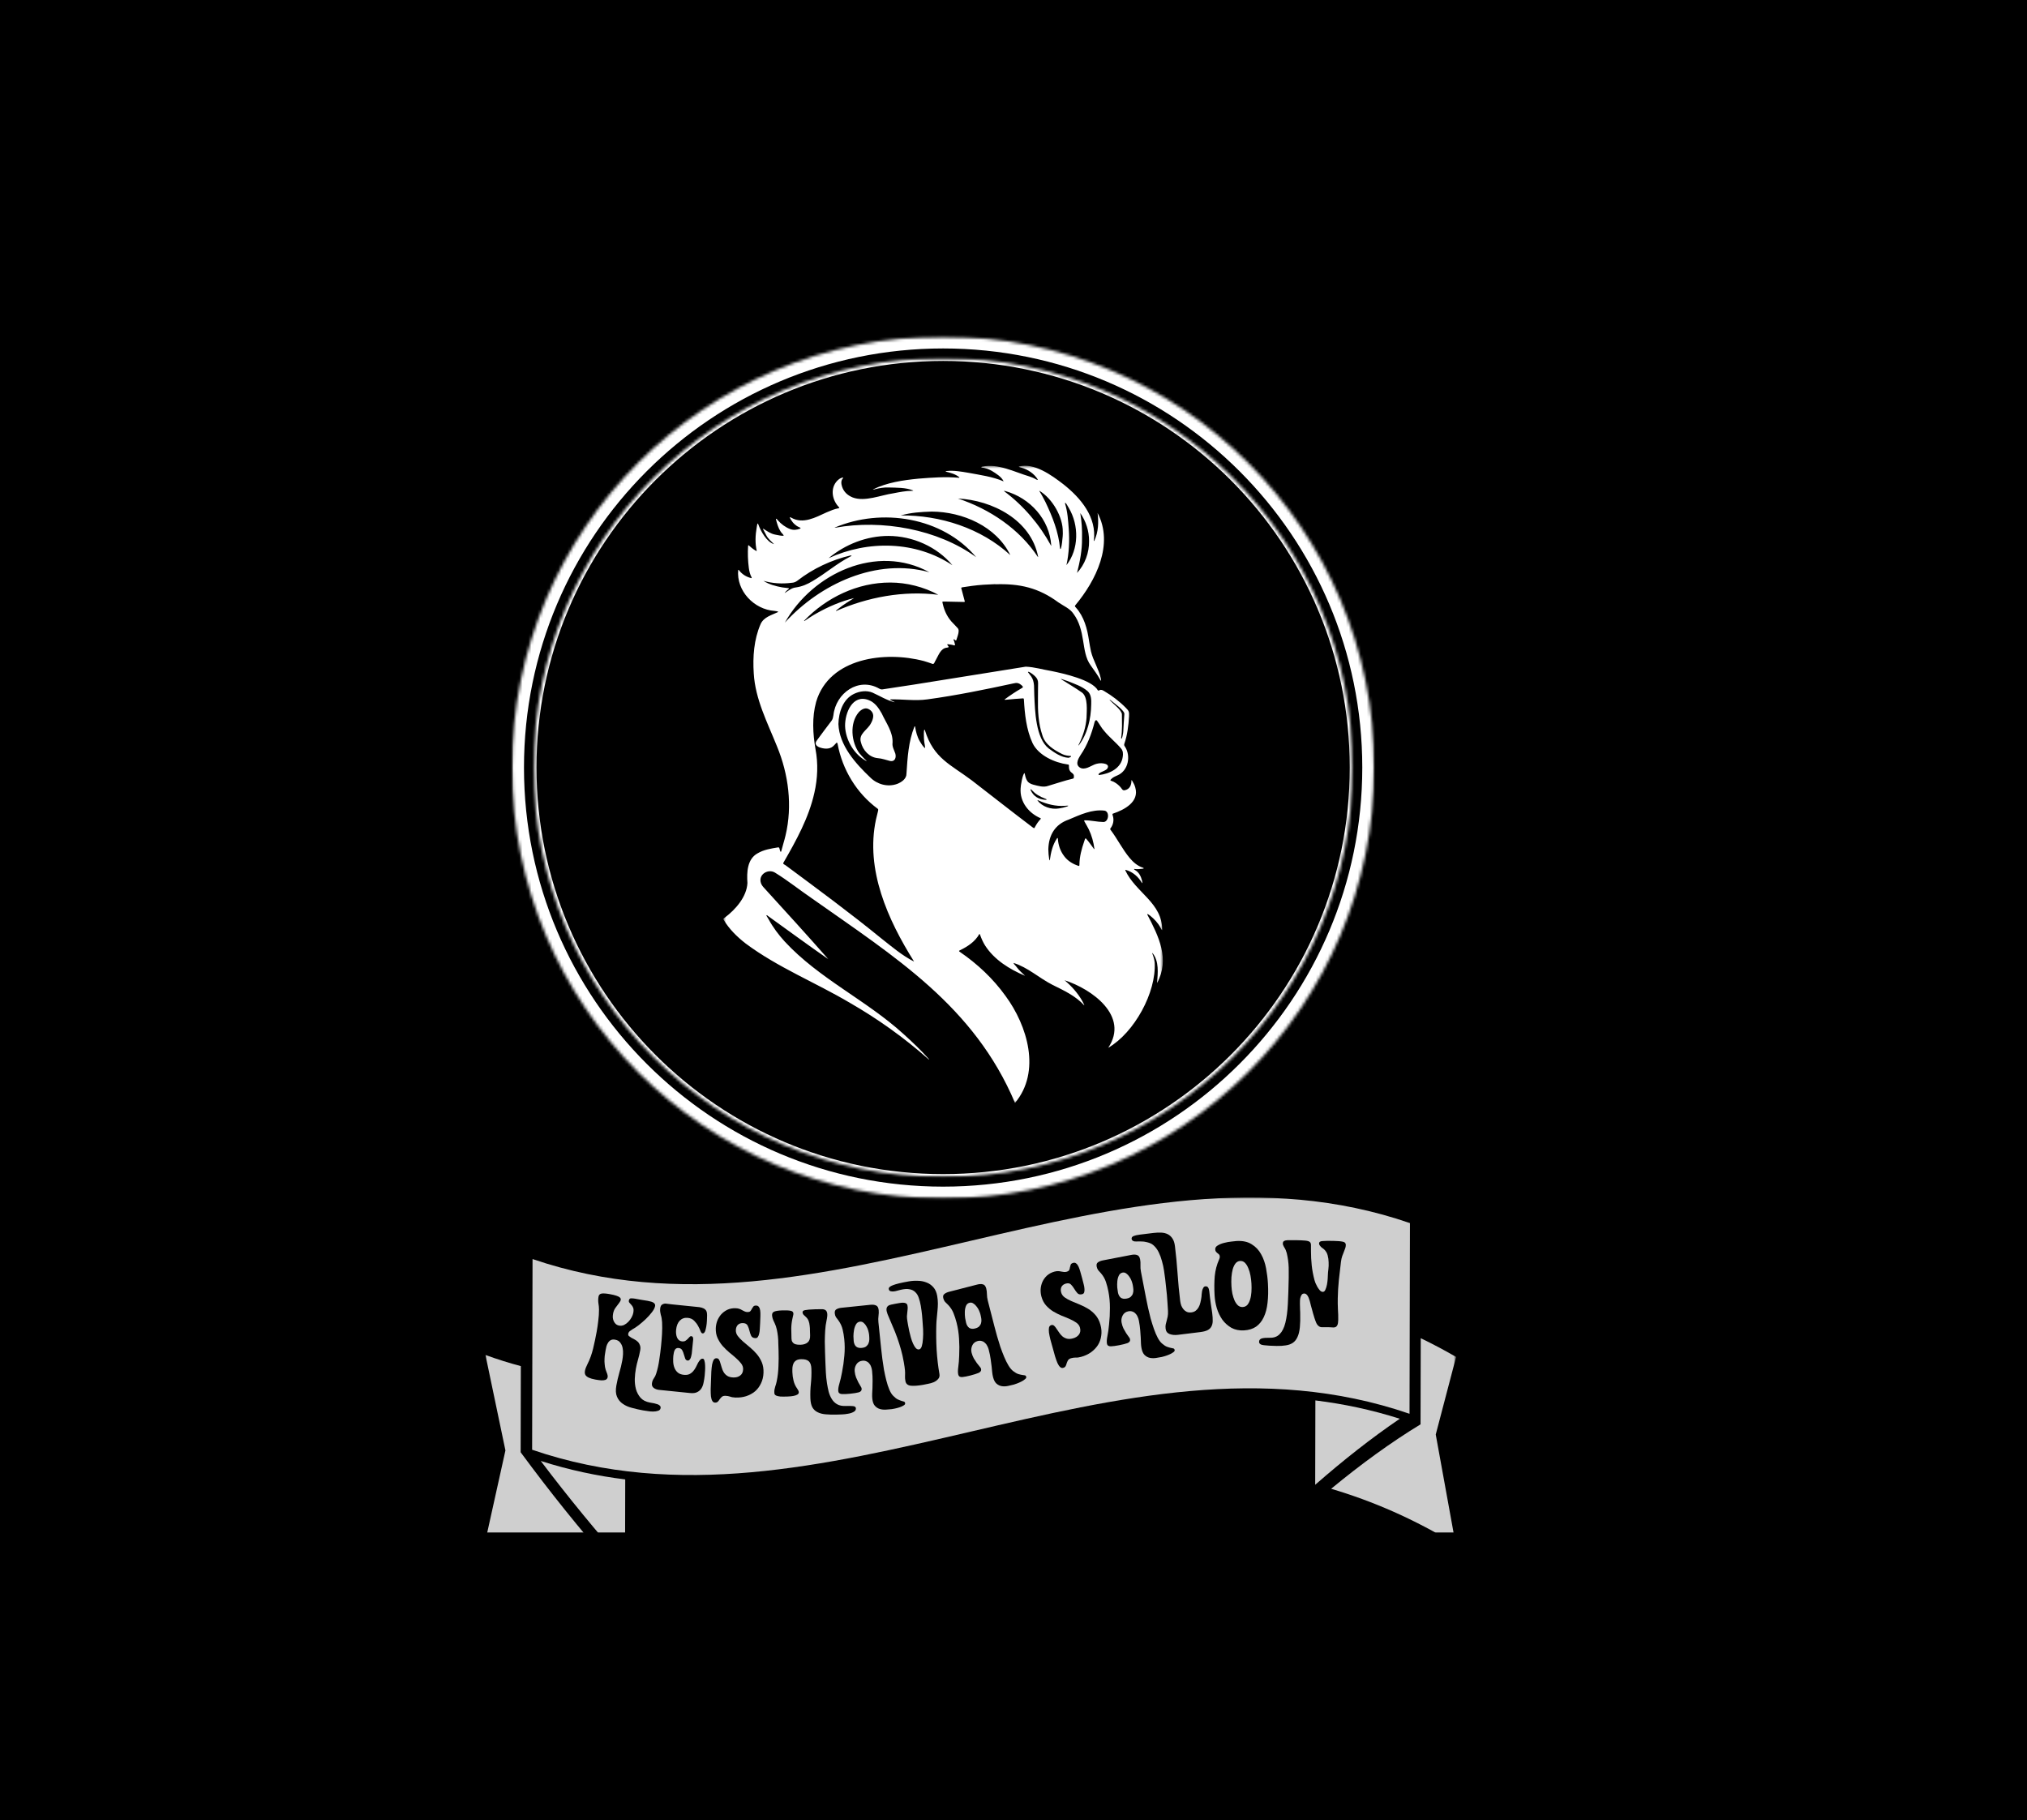 <svg width="677" height="608" viewBox="0 0 677 608" fill="none" xmlns="http://www.w3.org/2000/svg">
<rect width="677" height="608" fill="black"/>
<g clip-path="url(#clip0_1_2)">
<mask id="mask0_1_2" style="mask-type:luminance" maskUnits="userSpaceOnUse" x="171" y="112" width="288" height="289">
<path d="M171.005 112.396H458.99V400.38H171.005V112.396Z" fill="white"/>
</mask>
<g mask="url(#mask0_1_2)">
<mask id="mask1_1_2" style="mask-type:luminance" maskUnits="userSpaceOnUse" x="171" y="112" width="288" height="289">
<path d="M315 112.396C235.474 112.396 171.005 176.859 171.005 256.385C171.005 335.911 235.474 400.38 315 400.38C394.526 400.38 458.99 335.911 458.99 256.385C458.99 176.859 394.526 112.396 315 112.396Z" fill="white"/>
</mask>
<g mask="url(#mask1_1_2)">
<path d="M315 112.396C235.474 112.396 171.005 176.859 171.005 256.385C171.005 335.911 235.474 400.38 315 400.38C394.526 400.38 458.99 335.911 458.99 256.385C458.99 176.859 394.526 112.396 315 112.396Z" stroke="white" stroke-width="8"/>
</g>
</g>
<mask id="mask2_1_2" style="mask-type:luminance" maskUnits="userSpaceOnUse" x="178" y="119" width="274" height="275">
<path d="M178.182 119.568H451.807V393.193H178.182V119.568Z" fill="white"/>
</mask>
<g mask="url(#mask2_1_2)">
<mask id="mask3_1_2" style="mask-type:luminance" maskUnits="userSpaceOnUse" x="178" y="119" width="274" height="275">
<path d="M314.995 119.568C239.437 119.568 178.182 180.823 178.182 256.38C178.182 331.943 239.437 393.193 314.995 393.193C390.557 393.193 451.807 331.943 451.807 256.38C451.807 180.823 390.557 119.568 314.995 119.568Z" fill="white"/>
</mask>
<g mask="url(#mask3_1_2)">
<path d="M314.995 119.568C239.438 119.568 178.182 180.823 178.182 256.38C178.182 331.943 239.438 393.193 314.995 393.193C390.557 393.193 451.807 331.943 451.807 256.38C451.807 180.823 390.557 119.568 314.995 119.568Z" stroke="white" stroke-width="2"/>
</g>
</g>
<mask id="mask4_1_2" style="mask-type:luminance" maskUnits="userSpaceOnUse" x="241" y="155" width="148" height="214">
<path d="M241.568 155.573H388.427V368.573H241.568V155.573Z" fill="white"/>
</mask>
<g mask="url(#mask4_1_2)">
<path d="M241.88 306.656C241.969 306.604 242.047 306.531 242.13 306.474C245.677 303.802 249.406 299.568 249.635 294.953C249.391 291.422 249.526 286.974 253.021 285.047C255.078 283.823 257.464 283.453 259.776 283.073C260.115 283.005 260.224 283.078 260.328 283.411C260.427 283.599 260.589 284.932 260.911 284.417C261.354 282.625 261.948 280.875 262.365 279.068C264.724 269.156 263.37 258.667 259.51 249.313C256.328 241.375 252.24 233.583 251.745 224.891C251.385 219.391 251.807 213.609 254.016 208.505C255.078 206.083 257.786 205.453 259.927 204.417C259.823 204.146 259.031 204.141 258.74 204.073C251.839 203.615 245.865 197.349 246.557 190.344C246.781 190.333 246.87 190.578 247.005 190.714C248.021 191.953 249.391 192.745 250.932 193.115C251.052 193.141 251.083 193 251.057 192.922C250.5 191.911 250.255 190.818 250.099 189.693C249.786 187.266 249.698 184.813 249.859 182.37C249.844 182.255 249.906 182.115 250.026 182.13C250.729 182.729 251.401 183.354 252.208 183.818C252.37 183.891 252.573 184.094 252.75 184.01C252.156 181.469 252.276 178.792 252.729 176.203C252.807 176.005 252.896 174.302 253.24 175.089C254.068 177.417 256.047 181.047 258.526 181.771C257.609 180.823 256.526 180 255.922 178.771C255.609 178.172 255.281 177.578 254.969 176.979C254.906 176.865 254.766 176.724 254.922 176.604C256.156 177.375 257.396 178.307 258.896 178.578C259.552 178.667 261.26 179.151 261.771 178.901C261.531 178.391 261 178.057 260.724 177.557C259.911 176.292 259.516 174.865 259.151 173.427C259.135 173.385 259.172 173.286 259.203 173.276C259.464 173.292 259.599 173.625 259.786 173.781C260.891 175.057 262.276 176.089 263.844 176.708C265 177.156 266.141 177.021 267.266 176.573C267.646 176.302 266.943 176.161 266.786 176.047C266.198 175.776 265.682 175.406 265.219 174.964C264.922 174.792 262.927 172.031 264.255 172.917C268.193 175.182 272.385 172.833 276.036 171.161C277.359 170.604 278.677 170.016 280.109 169.771C280.333 169.734 280.365 169.625 280.224 169.438C278.083 167.276 277.281 163.672 279.182 161.109C279.714 160.38 280.682 159.531 281.615 159.531C281.703 159.62 281.583 159.708 281.521 159.776C280.781 160.568 280.953 161.698 281.266 162.635C281.87 164.385 283.135 165.495 284.807 166.172C288.823 167.698 294.193 165.391 298.354 164.781C300.427 164.385 302.516 163.958 304.635 163.953C304.75 163.932 304.969 163.984 305.01 163.844C302.458 162.807 299.453 162.927 296.708 162.833C295.255 162.792 293.844 163.016 292.443 163.365C292.141 163.401 291.823 163.615 291.526 163.505C296.203 161.177 301.594 160.391 306.771 159.885C311.276 159.521 315.802 159.188 320.313 159.594C320.396 159.583 320.505 159.505 320.396 159.417C319.089 158.333 317.438 157.927 315.833 157.526C315.786 157.375 316.151 157.365 316.25 157.333C318.661 157.089 321.052 157.526 323.417 157.927C327.401 158.677 331.484 159.203 335.208 160.797C334.516 159.276 332.63 158.141 331.229 157.276C330.219 156.708 329.146 156.307 327.984 156.182C327.714 156.193 327.677 156 327.932 155.901C333.359 154.719 338.682 157.625 343.776 159.141C344.547 159.411 345.323 159.693 346.031 160.13C346.151 160.182 346.656 160.49 346.594 160.167C345.417 158.208 343.271 156.786 341.078 156.193C340.792 156.115 340.479 156.057 340.229 155.875C345.292 154.396 351.297 158.781 355.151 161.755C360.969 166.349 366.375 172.776 365.323 180.661C365.422 180.802 365.495 180.609 365.536 180.526C366.859 177.635 366.974 174.443 366.583 171.354C372.073 181.807 366.042 193.901 359.151 202.172C358.844 202.484 359.109 202.688 359.339 202.943C362.078 205.995 363.146 210.036 363.719 214.005C363.922 215.219 364.125 216.438 364.385 217.635C365.135 220.719 366.953 223.422 367.641 226.536C367.693 226.76 367.943 227.849 367.51 227.156C366.609 225.448 365.422 223.911 364.323 222.328C362.505 219.891 362.224 216.781 361.724 213.875C361.24 210.781 360.469 207.651 358.573 205.089C357.359 203.234 355.234 202.438 353.474 201.208C346.865 196.323 340.568 194.906 332.432 195.172C332.432 195.156 332.432 195.141 332.432 195.125C329.823 195.214 327.219 195.359 324.63 195.708C323.573 195.839 322.516 196.016 321.458 196.172C321.271 196.188 320.979 196.26 321.063 196.505C321.432 197.854 321.792 199.203 322.141 200.557C322.266 201.036 322.38 201.089 321.719 201.073C319.661 201.031 317.609 200.995 315.557 200.943C314.547 200.922 314.708 200.927 314.885 201.745C315.422 204.198 316.589 206.516 318.401 208.271C318.896 208.76 319.365 209.281 319.839 209.792C320.094 210.057 320.177 210.391 320.182 210.755C320.177 211.75 319.734 212.667 319.474 213.609C319.344 214.245 319 213.797 318.714 213.557C318.188 213.464 318.734 214.146 318.755 214.469C318.766 214.734 319.245 215.708 318.693 215.583C317.99 215.354 317.245 215.281 316.521 215.188C316.099 215.339 316.724 215.719 316.786 215.953C316.974 216.313 316.438 216.292 316.214 216.344C314.141 216.583 313.453 218.938 312.536 220.49C312.266 220.833 311.995 221.974 311.495 221.776C310.531 221.427 309.557 221.099 308.573 220.813C295.651 217.391 276.943 219.661 272.578 234.464C271.167 239.589 271.479 245.042 272.365 250.234C273.292 255.057 273.083 260.021 272 264.797C270.135 273.188 265.922 280.766 261.672 288.146C261.286 288.656 262.323 288.891 262.599 289.198C273.271 297.12 283.984 305.005 294.281 313.411C297.797 316.167 301.318 319.203 305.292 321.203C296.536 307.245 288.979 290.536 292.568 273.74C292.766 272.839 293.005 271.943 293.224 271.047C293.276 270.74 293.464 270.359 293.13 270.146C286.099 264.969 281.354 257.094 279.76 248.536C279.651 247.984 279.448 247.922 279.099 248.406C278.818 248.708 278.547 249.016 278.24 249.292C276.953 250.422 274.974 250.141 273.5 249.563C272.37 248.979 272.089 248.292 272.87 247.266C274.453 245.068 276.104 242.917 277.734 240.75C278.146 240.208 278.245 239.547 278.354 238.901C279.161 231.5 286.745 226.083 293.641 230.016C294.047 230.25 294.464 230.365 294.938 230.245C298.339 229.688 301.766 229.24 305.167 228.688C317.635 226.661 330.12 224.729 342.583 222.693C345.5 222.807 348.37 223.693 351.255 224.161C355.151 224.969 364.724 227.078 366.677 230.594C366.865 230.729 367.047 230.688 367.224 230.557C367.766 230.245 368.297 230.552 368.771 230.839C371.422 232.401 373.854 234.245 376.021 236.438C376.995 237.422 377.172 237.724 377.089 239.24C376.922 242.359 376.531 245.479 375.521 248.443C375.411 248.781 375.453 249.01 375.651 249.292C377.807 252.396 376.885 257.453 373.234 258.995C372.432 259.359 371.578 259.682 371.005 260.38C370.797 260.625 370.818 260.724 371.115 260.813C371.693 260.984 372.219 261.25 372.714 261.594C373.5 262.135 374.188 262.776 374.724 263.568C374.964 263.927 375.281 264.063 375.677 263.964C377.37 263.609 377.927 262.177 377.891 260.609C377.953 260.646 378.052 260.661 378.083 260.719C378.531 261.479 378.979 262.234 379.188 263.115C380.536 267.865 375.526 270.495 371.766 271.766C371.396 271.875 371.589 272.234 371.672 272.495C372.125 273.896 371.823 275.474 370.932 276.641C370.729 276.906 370.745 276.964 370.943 277.24C373.214 280.24 374.865 283.667 377.276 286.563C378.458 287.974 379.891 289.245 381.672 289.828C382.135 289.964 382.099 290.141 381.635 290.188C380.802 290.271 379.964 290.385 379.12 290.292C379 290.276 378.823 290.177 378.76 290.354C378.781 290.453 379.089 290.651 379.219 290.714C380.448 291.443 381.083 292.813 381.427 294.146C381.438 294.328 381.625 294.932 381.438 295.01C380.266 292.932 378.37 291.25 376.016 290.578C375.875 290.536 375.792 290.641 375.859 290.771C379.359 298.234 388.24 301.557 388.161 310.708C387.885 310.536 387.813 310.172 387.625 309.911C386.766 308.307 385.516 306.964 384.099 305.839C383.974 305.766 383.083 305.031 383.177 305.474C387 312.776 390.786 320.391 386.448 328.37C386.708 325.104 387.182 321.078 384.927 318.359C384.911 318.349 384.885 318.339 384.875 318.344C384.792 318.438 384.911 318.578 384.927 318.688C385.281 319.589 385.536 320.521 385.651 321.484C386.245 331.542 378.807 344.979 370.141 349.995C377.224 339.375 364.703 330.385 355.547 327.438C357.87 329.375 359.922 331.667 361.443 334.318C361.703 334.76 361.901 335.234 362.125 335.698C362.141 335.724 362.109 335.771 362.099 335.807C359.219 332.651 355.302 330.844 351.521 328.974C347.094 326.724 343.255 323.109 338.479 321.646C338.682 322.188 339.24 322.552 339.552 323.042C340.354 324.146 341.401 325.021 342.37 325.953C337.24 323.802 332.026 320.604 328.969 315.766C328.297 314.698 327.807 313.547 327.375 312.37C327.313 312.234 327.276 311.943 327.078 312.01C325.682 314.531 323.219 316.161 320.677 317.391C320.266 317.604 320.141 317.667 320.609 317.984C326.458 321.99 331.698 326.906 335.839 332.677C343.172 342.635 347.771 357.958 339.005 368.417C325.339 336.052 299.083 319.797 271.016 299.984C266.932 297.193 263.052 294.073 258.839 291.49C256.693 290.167 253.563 291.87 254.021 294.484C254.146 295.224 254.51 295.828 255.005 296.37C262.26 304.328 269.547 312.323 276.646 320.396C269.896 315.708 263.156 310.755 256.443 305.932C256.318 305.844 256.177 305.625 256.036 305.734C255.88 305.859 256.083 306.021 256.156 306.151C256.339 306.474 256.547 306.776 256.724 307.099C258.193 309.807 260.036 312.245 262.104 314.521C273.583 326.932 289.359 334.089 301.766 345.406C304.688 348.052 307.573 350.755 310.182 353.719C310.219 353.776 310.313 353.844 310.292 353.917C310.203 353.953 310.135 353.813 310.057 353.776C301.99 346.641 293.198 340.349 283.854 334.984C272.365 328.177 259.776 323.172 249.026 315.151C246.193 312.943 243.573 310.396 241.729 307.292C241.557 307.016 241.536 306.854 241.88 306.656ZM363.74 180.714C363.766 177.391 362.672 174.036 360.802 171.385C361.276 174.188 361.464 177.031 361.385 179.896C361.438 183.781 360.656 187.719 359.714 191.38C362.349 188.573 363.807 184.583 363.74 180.714ZM356.182 188.776C360.385 183.49 360.401 175.417 356.964 169.661C356.813 169.495 355.792 167.354 355.703 168.167C356.563 170.917 356.74 173.802 356.948 176.656C357.25 180.719 357.047 184.797 356.182 188.776ZM266.339 193.958C265.76 194.406 265.146 194.646 264.417 194.672C261.234 195.089 258.068 194.906 254.979 194.016C256.833 195.234 259.104 195.823 261.281 196.214C261.891 196.307 262.51 196.354 263.115 196.438C263.255 196.469 263.469 196.49 263.505 196.573C263.563 196.729 263.359 196.786 263.255 196.875C263.068 197.036 262.87 197.188 262.693 197.354C262.172 197.833 262.016 198.12 262.109 198.073C263.313 197.365 264.323 196.365 265.797 196.229C267.839 195.948 269.698 195.146 271.453 194.068C275.755 191.547 279.531 188.188 283.984 185.917C284.25 185.807 284.703 185.547 284.125 185.563C284.12 185.547 284.12 185.536 284.115 185.526C277.682 187.042 271.563 189.901 266.339 193.958ZM354.042 183.182C354.458 184.615 355.094 178.625 354.964 177.672C355.047 172.802 351.578 166.604 347.151 163.938C347.13 163.958 347.12 164.016 347.135 164.042C347.901 165.234 348.552 166.495 349.193 167.75C351.521 172.62 353.563 177.771 354.042 183.182ZM351.109 182.203C350.542 173.51 344.052 166.365 335.802 164.042C335.693 164.042 335.349 163.875 335.339 164.057C341.859 168.891 347.214 175.24 351.073 182.318C351.083 182.307 351.104 182.229 351.109 182.203ZM346.672 186.083C346.708 186.01 346.734 185.99 346.708 185.901C344.328 173.693 331.453 167.089 319.953 166.526C330.573 170.057 340.464 176.667 346.672 186.083ZM337.438 185.427C332.74 175.786 321.474 170.953 311.208 170.885C307.344 171.01 304.359 171.214 300.849 172.167C314.016 172.063 327.672 176.427 337.438 185.427ZM326.031 186.12C314.818 172.698 294.422 169.552 278.745 176.255C278.813 176.266 278.901 176.292 278.969 176.276C294.542 173.453 313.167 176.75 326.031 186.12ZM318.099 188.807C312.927 182.604 304.781 179.026 296.724 179.021C289.469 179.01 282.286 181.828 276.75 186.453C289.922 180.391 305.87 180.667 318.099 188.807ZM268.646 207.453C269.974 206.599 271.26 205.677 272.651 204.922C276.589 202.688 280.885 200.839 285.25 199.776C283.542 200.865 281.724 201.943 280.125 203.25C279.901 203.479 279.214 203.844 279.198 204.13C289.833 199.438 301.807 197.229 313.385 198.682C308.589 196.042 302.771 194.589 297.344 194.589C286.427 194.568 276.042 199.563 268.568 207.344C268.552 207.37 268.589 207.479 268.646 207.453ZM310.406 191.151C292.875 181.505 271.401 191.505 262.141 207.974C273.958 195.026 292.714 186.255 310.406 191.151ZM348.156 245.646C346.781 241.635 346.594 237.37 346.672 233.161C346.698 231.516 346.672 229.875 346.714 228.229C346.74 227.292 346.385 226.557 345.729 225.932C345.563 225.693 343.354 223.906 343.339 224.542C343.667 225.01 344.036 225.453 344.375 225.917C345.698 227.75 345.297 230.13 345.443 232.255C345.677 237.479 345.906 246.578 350.266 250.016C352.172 251.411 354.401 252.99 356.813 253.125C356.885 253.161 358.068 252.797 357.641 252.521C356.646 252.464 355.672 252.333 354.771 251.891C352.047 250.521 349.078 248.74 348.156 245.646ZM363.255 230.875C361.354 229.224 358.885 228.432 356.578 227.51C355.927 227.271 355.26 227.063 354.599 226.839C354.505 226.807 354.417 226.766 354.323 226.833C356.661 228.323 359.13 229.755 361.417 231.365C363.422 232.938 362.958 237.396 362.896 239.75C362.688 242.813 361.75 245.719 360.417 248.458C360.333 248.651 360.151 248.818 360.229 249.063C363.229 245.172 364.38 240.135 364.453 235.292C364.505 233.75 364.49 231.99 363.255 230.875ZM375.531 238.536C375.688 237.354 371.828 234.682 370.87 233.854C370.349 233.479 370.698 233.969 370.901 234.12C371.984 235.271 374.411 237.005 374.708 238.526C374.719 241.182 374.87 243.885 374.448 246.505C374.667 247.641 375.234 244.474 375.172 244.245C375.286 242.344 375.349 240.438 375.531 238.536ZM374.984 252.818C375.151 251.833 375.115 250.807 374.427 250.021C372.688 247.964 370.531 246.302 368.828 244.208C367.859 243.156 367.24 241.87 366.385 240.734C366.01 240.281 365.667 240.88 365.573 241.24C364.583 245.13 363.198 248.849 360.922 252.182C360.448 252.964 359.911 253.766 359.828 254.698C359.641 255.906 360.833 256.797 361.927 256.719C363.682 256.641 364.995 255.292 366.719 255.042C367.984 254.75 371.177 255.089 369.677 256.927C369.094 257.391 368.391 257.641 367.724 257.953C367.464 258.073 366.557 258.609 367.047 258.891C370.526 258.505 374.453 256.682 374.984 252.818ZM350.406 286.891C350.469 287.042 350.432 287.349 350.615 287.401C350.974 284.818 351.536 282.203 353.057 279.995C353.13 279.885 353.286 279.917 353.313 280.057C353.443 282.234 354.099 284.255 355.432 286C356.635 287.615 358.365 288.641 360.26 289.25C360.495 289.339 360.516 289.042 360.516 288.875C360.542 286.167 361.24 283.599 362.109 281.063C362.24 280.859 362.365 279.828 362.698 280.083C363.688 281.182 364.51 282.417 365.391 283.599C365.427 283.62 365.531 283.641 365.526 283.563C365.24 281.281 364.615 279.042 363.609 276.969C363.193 276.146 362.714 275.349 362.266 274.542C362.161 274.38 361.948 274.052 362.276 274.016C364.354 273.99 366.396 274.547 368.464 274.578C370.292 274.656 370.714 271.156 368.932 270.786C364.724 270.26 360.729 272.177 356.948 273.766C352.339 275.375 350.281 278.932 350.13 283.667C350.156 284.891 350.245 285.891 350.406 286.891ZM347.031 267.458C346.865 267.417 346.63 267.219 346.479 267.349C348.104 269.484 351.047 270.49 353.719 270.042C354.615 269.901 355.495 269.708 356.349 269.411C356.5 269.328 356.74 269.313 356.792 269.135C356.401 269.063 355.979 269.182 355.573 269.182C352.635 269.38 349.703 268.641 347.031 267.458ZM349.125 266.797C348.234 266.474 347.396 266.057 346.589 265.568C345.766 265.094 345.099 264.417 344.443 263.745C344.234 263.552 344.094 263.719 344.224 263.922C345.198 266.089 346.974 267.042 349.276 267.182C349.922 267.115 349.406 266.906 349.125 266.797ZM305.573 242.62C305.594 242.62 305.635 242.677 305.641 242.714C305.896 244.432 306.328 246.099 307.198 247.615C307.703 248.422 308.229 249.37 308.969 249.938C309.005 249.125 308.703 248.24 308.651 247.401C308.573 247.177 308.396 242.573 308.932 244C311.859 253.401 317.505 255.349 324.599 260.698C331.349 265.901 338.036 271.188 344.839 276.328C345.526 276.844 345.458 276.63 345.729 276.146C346.203 275.276 346.74 274.453 347.427 273.734C347.526 273.635 347.693 273.464 347.578 273.328C343.563 271.63 340.536 267.828 340.88 263.313C340.859 262.583 341.594 258.286 342.203 258.255C342.385 259.052 342.536 259.859 342.943 260.589C343.359 261.443 344.219 261.865 345.089 262.099C346.755 262.51 348.469 263.115 350.156 262.484C352.859 261.693 355.521 260.76 358.255 260.115C358.609 260.021 358.635 259.984 358.656 259.609C358.917 257.922 357.188 258.495 357.031 256.443C356.938 256.057 357.234 255.318 356.609 255.359C352.255 254.76 346.891 252.38 344.875 248.255C342.776 243.688 342.25 238.531 341.979 233.74C341.953 233.313 341.906 233.266 341.505 233.292C340.667 233.344 339.823 233.396 338.984 233.469C337.922 233.557 336.854 233.661 335.792 233.76C335.682 233.75 335.479 233.797 335.568 233.609C337.328 232.307 339.161 231.078 341.063 229.979C341.688 229.635 341.901 229.505 341.182 228.88C340.839 228.578 340.464 228.339 340.016 228.214C339.531 228.047 339.042 228.167 338.557 228.266C329.016 230.323 319.422 232.297 309.74 233.615C305.615 234.203 301.385 233.505 297.281 233.62C297.411 234.063 298.521 234.229 298.828 234.583C296.214 233.974 293.854 232.448 291.406 231.359C289.427 230.536 287.151 230.865 285.25 231.766C281.49 233.578 280.12 237.948 280.021 241.849C280.318 249.005 285.719 255.005 290.672 259.714C292.995 262.042 296.526 262.99 299.646 261.854C301.141 261.276 302.807 260.135 302.755 258.365C303.109 253.078 303.417 247.667 305.417 242.698C305.438 242.656 305.521 242.63 305.573 242.62Z" fill="white"/>
</g>
<path d="M297.302 254.203C295.927 253.865 294.599 253.349 293.172 253.25C290.333 252.995 288.182 250.615 287.536 247.938C286.677 245.083 289.724 243.88 290.854 241.661C291.24 241 291.516 240.302 291.625 239.536C291.818 238.13 290.922 237.26 290.083 236.844C288.911 236.219 287.62 237.042 286.823 237.911C283.703 241.547 284.281 247.906 287.026 251.609C287.526 252.234 288.089 252.807 288.635 253.391C288.88 253.703 289.307 253.896 289.464 254.266C285.302 252.135 282.391 247.182 282.25 242.521C282.187 238.182 284.703 231.828 290.047 233.823C292.146 234.578 293.458 236.453 294.495 238.323C295.911 241.438 298.276 244.526 298.104 248.078C297.906 249.406 298.635 250.516 299.031 251.729C299.401 253.036 298.901 254.516 297.302 254.203Z" fill="white"/>
<mask id="mask5_1_2" style="mask-type:luminance" maskUnits="userSpaceOnUse" x="162" y="400" width="325" height="123">
<path d="M162 400H486.325V522.382H162V400Z" fill="white"/>
</mask>
<g mask="url(#mask5_1_2)">
<g opacity="0.81">
<path d="M173.893 485.107C173.913 475.515 173.933 465.923 173.953 456.331C170.015 455.284 166.077 454.049 162.139 452.613C164.362 463.303 166.586 473.931 168.809 484.495C166.539 494.805 164.269 505.051 161.999 515.231C175.874 519.845 189.749 521.947 203.622 522.179C193.713 510.853 183.803 498.575 173.893 485.107Z" fill="white"/>
<path d="M180.611 488.014C189.994 500.421 199.375 511.81 208.758 522.381C208.778 512.981 208.8 503.581 208.82 494.18C199.416 493.013 190.014 491.025 180.611 488.014Z" fill="white"/>
<path d="M470.77 472.253C373.088 438.647 275.407 517.739 177.724 484.266C177.771 463.034 177.819 441.801 177.866 420.569C275.548 453.935 373.231 374.842 470.911 408.558C470.864 429.789 470.818 451.021 470.77 472.253Z" fill="white"/>
<path d="M474.449 475.784L474.516 447.01C478.452 448.904 482.388 450.984 486.324 453.266C484.059 461.837 481.793 470.476 479.527 479.177C481.747 491.35 483.967 503.585 486.187 515.884C472.32 507.396 458.455 501.417 444.588 497.304C454.541 489.089 464.495 481.837 474.449 475.784Z" fill="white"/>
<path d="M467.515 473.917C458.099 480.313 448.68 487.731 439.263 495.973C439.283 486.579 439.305 477.186 439.325 467.791C448.721 468.947 458.119 470.922 467.515 473.917Z" fill="white"/>
</g>
</g>
<path d="M220.625 470.383C220.546 470.824 220.266 471.115 219.785 471.256C219.299 471.424 218.744 471.509 218.118 471.51C217.491 471.511 216.861 471.454 216.228 471.34C215.617 471.258 215.132 471.185 214.774 471.121C213.506 470.892 212.276 470.613 211.083 470.285C209.886 469.983 208.858 469.528 208.001 468.918C207.139 468.336 206.498 467.552 206.078 466.565C205.653 465.607 205.58 464.356 205.858 462.813C206.117 461.38 206.441 459.973 206.832 458.593C207.256 457.19 207.597 455.772 207.855 454.339C207.96 453.76 208.035 453.105 208.082 452.374C208.128 451.642 208.085 450.938 207.951 450.259C207.817 449.581 207.553 448.992 207.159 448.495C206.798 447.974 206.232 447.644 205.46 447.505C204.881 447.401 204.404 447.443 204.029 447.631C203.653 447.82 203.346 448.106 203.106 448.489C202.871 448.845 202.684 449.252 202.544 449.711C202.432 450.174 202.334 450.64 202.25 451.109C202.15 451.66 202.057 452.255 201.971 452.894C201.916 453.51 201.89 454.131 201.891 454.757C201.919 455.388 201.978 456.01 202.066 456.624C202.182 457.242 202.361 457.829 202.602 458.385C202.924 459.126 203.034 459.7 202.932 460.109C202.834 460.49 202.601 460.76 202.23 460.921C201.865 461.054 201.385 461.11 200.792 461.089C200.203 461.039 199.551 460.95 198.834 460.821C197.043 460.498 195.94 459.986 195.526 459.286C195.112 458.585 195.323 457.414 196.16 455.772C196.996 454.131 197.643 452.355 198.101 450.446C198.564 448.51 198.957 446.646 199.28 444.855C199.504 443.615 199.684 442.381 199.819 441.154C199.983 439.931 200.064 438.694 200.062 437.442C200.053 436.701 199.985 435.977 199.856 435.271C199.76 434.542 199.776 433.82 199.905 433.103C200.01 432.525 200.355 432.188 200.941 432.095C201.526 432.001 202.426 432.064 203.638 432.283C205.457 432.61 206.584 432.984 207.021 433.405C207.49 433.802 207.427 434.388 206.832 435.163C206.354 435.76 205.923 436.336 205.538 436.893C205.158 437.422 204.901 438.058 204.767 438.802C204.693 439.216 204.659 439.636 204.668 440.065C204.703 440.498 204.802 440.9 204.962 441.27C205.123 441.641 205.349 441.966 205.64 442.246C205.959 442.531 206.352 442.716 206.82 442.8C207.372 442.899 207.911 442.826 208.439 442.58C208.972 442.306 209.449 441.951 209.869 441.515C210.289 441.078 210.648 440.588 210.945 440.044C211.242 439.5 211.433 438.994 211.517 438.526C211.647 437.809 211.633 437.252 211.477 436.854C211.321 436.456 211.123 436.136 210.882 435.893C210.647 435.623 210.433 435.385 210.243 435.18C210.052 434.975 209.982 434.735 210.031 434.459C210.126 433.936 210.371 433.681 210.766 433.696C211.195 433.688 211.615 433.721 212.029 433.795C212.745 433.925 213.462 434.054 214.178 434.183C214.9 434.284 215.619 434.4 216.335 434.529C216.555 434.569 216.815 434.63 217.113 434.712C217.444 434.772 217.739 434.868 218 435C218.265 435.105 218.477 435.271 218.635 435.499C218.799 435.699 218.85 435.964 218.791 436.295C218.686 436.873 218.337 437.55 217.742 438.325C217.147 439.1 216.453 439.871 215.66 440.638C214.872 441.378 214.081 442.061 213.285 442.685C212.495 443.283 211.833 443.718 211.3 443.992C211.012 444.168 210.703 444.382 210.373 444.636C210.075 444.866 209.894 445.161 209.83 445.519C209.775 445.822 209.843 446.076 210.034 446.281C210.257 446.464 210.535 446.656 210.868 446.859C211.207 447.034 211.57 447.227 211.959 447.439C212.375 447.657 212.74 447.922 213.053 448.234C213.367 448.547 213.596 448.93 213.742 449.383C213.916 449.841 213.943 450.4 213.824 451.062C213.635 452.109 213.393 453.132 213.099 454.132C212.805 455.132 212.564 456.155 212.375 457.202C212.181 458.277 212.06 459.422 212.012 460.636C211.991 461.856 212.126 463.004 212.415 464.08C212.732 465.162 213.245 466.108 213.952 466.918C214.687 467.734 215.73 468.263 217.08 468.506C217.604 468.601 218.086 468.688 218.527 468.767C218.99 468.879 219.382 468.993 219.703 469.107C220.046 469.255 220.3 469.428 220.463 469.628C220.626 469.828 220.68 470.08 220.625 470.383Z" fill="black"/>
<path d="M235.361 459.486C235.282 460.266 235.162 461.028 235.002 461.772C234.87 462.518 234.635 463.17 234.297 463.726C233.959 464.283 233.479 464.713 232.857 465.015C232.263 465.321 231.479 465.424 230.504 465.325L220.141 464.272C219.445 464.202 218.848 463.986 218.349 463.626C217.879 463.269 217.675 462.783 217.737 462.171C217.805 461.502 218.019 460.919 218.38 460.421C218.74 459.922 219.007 459.373 219.18 458.771C219.637 457.326 219.973 455.812 220.191 454.23C220.435 452.651 220.634 451.109 220.787 449.604C220.923 448.267 221.029 446.941 221.107 445.626C221.184 444.311 221.192 442.989 221.13 441.66C221.097 441.151 221.045 440.695 220.973 440.294C220.901 439.892 220.811 439.531 220.703 439.211C220.626 438.865 220.561 438.535 220.508 438.22C220.459 437.877 220.454 437.511 220.493 437.121C220.567 436.397 220.811 435.929 221.227 435.718C221.673 435.482 222.09 435.397 222.477 435.465C223.087 435.555 223.754 435.637 224.478 435.71C225.203 435.784 225.927 435.858 226.651 435.931C227.403 436.008 228.141 436.083 228.866 436.156C229.59 436.23 230.245 436.296 230.83 436.356C231.47 436.421 232.083 436.483 232.668 436.542C233.284 436.577 233.838 436.661 234.331 436.796C234.824 436.93 235.225 437.14 235.534 437.425C235.87 437.712 236.066 438.14 236.121 438.709C236.168 439.079 236.172 439.586 236.135 440.23C236.129 440.848 236.091 441.492 236.023 442.16C235.958 442.801 235.856 443.396 235.716 443.944C235.603 444.496 235.452 444.875 235.262 445.08C235.126 445.32 234.904 445.424 234.597 445.393C234.375 445.37 234.162 445.109 233.959 444.61C233.76 444.083 233.493 443.522 233.16 442.925C232.829 442.3 232.395 441.721 231.858 441.188C231.324 440.628 230.612 440.302 229.72 440.211C228.662 440.104 227.772 440.407 227.052 441.122C226.36 441.84 225.946 442.867 225.811 444.205C225.712 445.18 225.82 446.049 226.137 446.813C226.481 447.58 227.043 448.003 227.823 448.082C228.241 448.124 228.599 448.062 228.897 447.895C229.199 447.701 229.459 447.488 229.68 447.257C229.903 446.999 230.108 446.78 230.295 446.602C230.485 446.396 230.663 446.302 230.831 446.319C231.053 446.341 231.215 446.414 231.315 446.537C231.415 446.66 231.471 446.806 231.482 446.976C231.52 447.149 231.53 447.333 231.51 447.528C231.493 447.695 231.477 447.848 231.463 447.987L231.039 452.166C231.013 452.416 230.958 452.678 230.874 452.951C230.818 453.227 230.736 453.486 230.627 453.728C230.52 453.942 230.389 454.126 230.233 454.279C230.077 454.432 229.901 454.499 229.706 454.479C229.288 454.436 229.002 454.21 228.846 453.801C228.694 453.363 228.544 452.897 228.397 452.404C228.278 451.913 228.099 451.459 227.86 451.041C227.624 450.595 227.227 450.343 226.67 450.287C226.085 450.227 225.656 450.437 225.382 450.916C225.136 451.397 224.972 452.042 224.89 452.85C224.822 453.518 224.807 454.22 224.845 454.956C224.886 455.664 225.029 456.326 225.276 456.942C225.523 457.558 225.893 458.074 226.386 458.49C226.878 458.906 227.542 459.156 228.378 459.241C229.13 459.317 229.757 459.24 230.259 459.01C230.764 458.752 231.192 458.415 231.544 458.001C231.895 457.586 232.194 457.138 232.44 456.656C232.689 456.147 232.919 455.678 233.132 455.249C233.372 454.823 233.618 454.482 233.869 454.226C234.123 453.943 234.417 453.818 234.751 453.852C235.002 453.877 235.176 454.106 235.273 454.538C235.4 454.945 235.476 455.445 235.5 456.039C235.527 456.604 235.522 457.209 235.485 457.852C235.45 458.468 235.409 459.013 235.361 459.486Z" fill="black"/>
<path d="M255.003 458.556C254.956 459.871 254.675 461.052 254.161 462.098C253.675 463.145 253.012 464.032 252.173 464.758C251.336 465.456 250.35 465.995 249.215 466.374C248.11 466.726 246.913 466.879 245.626 466.833C244.899 466.807 244.3 466.701 243.831 466.516C243.36 466.359 242.859 466.271 242.327 466.251C241.795 466.232 241.385 466.344 241.096 466.585C240.835 466.828 240.602 467.086 240.396 467.359C240.217 467.66 240.011 467.933 239.778 468.177C239.545 468.421 239.219 468.535 238.799 468.52C238.407 468.506 238.106 468.313 237.895 467.941C237.684 467.597 237.534 467.087 237.446 466.411C237.385 465.765 237.358 464.979 237.363 464.055C237.397 463.132 237.434 462.096 237.475 460.949C237.511 459.97 237.544 459.046 237.575 458.179C237.636 457.284 237.72 456.503 237.828 455.834C237.964 455.167 238.137 454.641 238.347 454.256C238.585 453.872 238.914 453.688 239.334 453.703C239.698 453.716 239.972 453.88 240.157 454.195C240.341 454.51 240.495 454.908 240.618 455.389C240.77 455.843 240.92 456.338 241.069 456.876C241.217 457.414 241.437 457.926 241.728 458.413C242.019 458.872 242.411 459.264 242.904 459.59C243.424 459.917 244.09 460.095 244.902 460.124C245.825 460.158 246.589 459.947 247.194 459.493C247.827 459.039 248.161 458.337 248.195 457.385C248.219 456.714 248.004 456.076 247.55 455.471C247.095 454.866 246.515 454.257 245.808 453.643C245.13 453.03 244.382 452.401 243.565 451.755C242.777 451.082 242.033 450.354 241.332 449.573C240.66 448.792 240.103 447.917 239.662 446.949C239.22 445.98 239.022 444.88 239.067 443.649C239.095 442.866 239.249 442.073 239.531 441.27C239.84 440.469 240.272 439.742 240.828 439.09C241.412 438.438 242.103 437.917 242.902 437.526C243.729 437.135 244.66 436.959 245.695 436.996C246.199 437.014 246.616 437.085 246.948 437.209C247.308 437.334 247.624 437.486 247.898 437.664C248.201 437.815 248.476 437.951 248.724 438.072C249 438.194 249.278 438.26 249.557 438.27C250.061 438.288 250.415 438.189 250.619 437.972C250.824 437.727 250.987 437.467 251.109 437.191C251.259 436.917 251.422 436.67 251.598 436.453C251.775 436.207 252.102 436.092 252.577 436.11C252.997 436.125 253.299 436.29 253.484 436.605C253.698 436.893 253.838 437.29 253.903 437.797C253.969 438.303 253.989 438.906 253.964 439.606C253.939 440.306 253.912 441.061 253.882 441.872C253.856 442.6 253.817 443.285 253.766 443.928C253.744 444.543 253.668 445.087 253.539 445.559C253.439 446.003 253.286 446.362 253.08 446.635C252.903 446.88 252.647 446.997 252.311 446.985C251.583 446.959 251.103 446.689 250.869 446.177C250.635 445.664 250.446 445.097 250.3 444.475C250.154 443.853 249.951 443.286 249.689 442.772C249.427 442.258 248.919 441.987 248.163 441.96C247.436 441.934 246.854 442.137 246.418 442.57C246.01 443.003 245.793 443.584 245.767 444.311C245.742 445.011 245.956 445.663 246.411 446.268C246.865 446.873 247.446 447.482 248.152 448.096C248.858 448.71 249.62 449.354 250.436 450.027C251.252 450.701 252.01 451.443 252.709 452.253C253.408 453.063 253.977 453.98 254.417 455.004C254.856 456.029 255.052 457.213 255.003 458.556Z" fill="black"/>
<path d="M285.864 470.459C285.881 470.962 285.628 471.349 285.105 471.619C284.583 471.917 283.974 472.12 283.277 472.228C282.609 472.363 281.926 472.442 281.226 472.466C280.526 472.49 280.009 472.508 279.673 472.519C278.246 472.568 276.984 472.541 275.888 472.439C274.793 472.364 273.86 472.13 273.09 471.736C272.321 471.37 271.728 470.816 271.311 470.074C270.921 469.331 270.705 468.344 270.663 467.112C270.605 465.433 270.661 463.792 270.831 462.19C270.999 460.559 271.055 458.904 270.997 457.225C270.956 456.022 270.661 455.177 270.112 454.692C269.563 454.206 268.687 453.984 267.484 454.025C266.84 454.047 266.326 454.177 265.942 454.414C265.558 454.651 265.261 454.97 265.05 455.369C264.868 455.768 264.743 456.22 264.676 456.727C264.638 457.232 264.628 457.765 264.647 458.325C264.681 459.304 264.812 460.266 265.04 461.211C265.268 462.156 265.677 463.038 266.265 463.859C266.941 464.788 266.964 465.446 266.333 465.832C265.729 466.216 264.616 466.437 262.993 466.492C261.986 466.526 261.187 466.526 260.598 466.49C260.035 466.425 259.598 466.328 259.285 466.199C259 466.068 258.813 465.921 258.724 465.756C258.661 465.562 258.625 465.339 258.617 465.087C258.597 464.499 258.688 463.894 258.891 463.27C259.121 462.618 259.295 461.996 259.415 461.403C259.751 459.767 259.946 458.079 259.999 456.34C260.079 454.601 260.091 452.891 260.033 451.212C260.007 450.457 259.981 449.673 259.953 448.862C259.953 448.049 259.912 447.252 259.829 446.47C259.745 445.661 259.621 444.881 259.455 444.13C259.288 443.351 259.039 442.617 258.707 441.928C258.407 441.35 258.194 440.853 258.068 440.437C257.941 439.993 257.872 439.617 257.861 439.31C257.841 438.722 258.094 438.321 258.619 438.107C259.171 437.892 260.008 437.765 261.127 437.727C262.61 437.676 263.62 437.726 264.158 437.875C264.694 437.997 264.971 438.296 264.987 438.772C264.995 438.996 264.961 439.235 264.885 439.49C264.837 439.715 264.764 440.04 264.667 440.464C264.423 441.537 264.293 442.648 264.276 443.797C264.288 444.945 264.312 446.065 264.349 447.156C264.364 447.604 264.461 447.965 264.638 448.239C264.816 448.513 265.047 448.729 265.333 448.888C265.618 449.018 265.943 449.105 266.308 449.149C266.674 449.192 267.039 449.208 267.403 449.195C268.41 449.161 269.199 448.896 269.771 448.4C270.342 447.904 270.61 447.124 270.573 446.061C270.556 445.557 270.538 445.026 270.519 444.466C270.528 443.905 270.495 443.36 270.421 442.83C270.374 442.272 270.258 441.743 270.072 441.245C269.887 440.747 269.592 440.309 269.187 439.931C268.869 439.634 268.594 439.377 268.362 439.161C268.158 438.915 268.051 438.653 268.041 438.373C268.028 437.981 268.313 437.733 268.898 437.629C269.51 437.496 270.613 437.403 272.209 437.348C273.02 437.32 273.72 437.31 274.309 437.318C274.896 437.298 275.348 437.395 275.663 437.608C276.007 437.82 276.216 438.206 276.291 438.763C276.365 439.293 276.281 440.108 276.039 441.209C275.82 442.197 275.675 443.281 275.604 444.46C275.532 445.639 275.489 446.845 275.475 448.079C275.488 449.283 275.516 450.487 275.557 451.69C275.597 452.865 275.634 453.957 275.669 454.964C275.709 456.139 275.763 457.328 275.833 458.531C275.901 459.705 276.025 460.877 276.205 462.048C276.35 462.995 276.536 463.942 276.764 464.886C277.02 465.802 277.37 466.617 277.815 467.33C278.26 468.071 278.854 468.653 279.597 469.076C280.34 469.499 281.299 469.69 282.475 469.65C283.51 469.615 284.323 469.629 284.913 469.693C285.532 469.756 285.849 470.011 285.864 470.459Z" fill="black"/>
<path d="M290.271 445.857C290.233 445.494 290.145 445.053 290.007 444.533C289.869 444.012 289.663 443.527 289.392 443.076C289.145 442.595 288.837 442.205 288.468 441.905C288.124 441.575 287.716 441.434 287.242 441.483C286.657 441.544 286.21 441.843 285.9 442.382C285.589 442.921 285.371 443.535 285.246 444.223C285.12 444.912 285.051 445.609 285.04 446.314C285.056 447.016 285.085 447.562 285.125 447.952C285.206 448.731 285.466 449.338 285.905 449.771C286.369 450.173 287.004 450.333 287.812 450.249C288.453 450.183 288.942 450.019 289.281 449.759C289.645 449.468 289.906 449.131 290.063 448.749C290.246 448.336 290.34 447.89 290.347 447.411C290.351 446.904 290.325 446.386 290.271 445.857ZM302.312 468.762C302.341 469.041 302.155 469.285 301.755 469.495C301.385 469.731 300.941 469.931 300.424 470.098C299.934 470.261 299.427 470.398 298.904 470.508C298.408 470.616 298.049 470.681 297.826 470.704C297.241 470.765 296.585 470.819 295.858 470.866C295.159 470.91 294.49 470.839 293.852 470.652C293.213 470.464 292.654 470.1 292.176 469.558C291.728 469.042 291.45 468.254 291.34 467.196C291.286 466.667 291.271 466.119 291.297 465.554C291.351 464.985 291.383 464.348 291.395 463.643C291.431 462.908 291.445 462.09 291.436 461.19C291.452 460.259 291.396 459.167 291.266 457.914C291.22 457.469 291.118 457.029 290.96 456.595C290.831 456.158 290.623 455.785 290.338 455.477C290.078 455.138 289.756 454.89 289.374 454.732C288.989 454.547 288.546 454.48 288.044 454.532C287.153 454.624 286.478 455.032 286.018 455.755C285.558 456.478 285.371 457.258 285.457 458.093C285.532 458.817 285.687 459.491 285.92 460.114C286.178 460.707 286.433 461.258 286.682 461.767C286.957 462.245 287.197 462.656 287.401 463.001C287.634 463.343 287.762 463.625 287.785 463.848C287.848 464.461 287.525 464.874 286.815 465.089C286.13 465.272 285.175 465.427 283.95 465.554C282.836 465.67 281.911 465.709 281.175 465.673C280.437 465.608 280.037 465.284 279.977 464.699C279.91 464.058 280.034 463.215 280.348 462.169C280.662 461.123 280.954 459.869 281.225 458.405C281.595 456.537 281.854 454.694 282.004 452.877C282.178 451.03 282.169 449.173 281.976 447.307C281.863 446.22 281.683 445.155 281.434 444.111C281.182 443.04 280.727 442.045 280.069 441.128C279.714 440.686 279.42 440.295 279.188 439.953C278.983 439.608 278.856 439.199 278.807 438.725C278.738 438.057 278.916 437.602 279.341 437.361C279.792 437.089 280.365 436.917 281.061 436.845L290.67 435.85C291.478 435.767 292.119 435.841 292.593 436.073C293.093 436.275 293.386 436.793 293.472 437.629C293.53 438.186 293.511 438.821 293.416 439.535C293.318 440.221 293.307 440.926 293.382 441.65L294.018 447.791C294.093 448.515 294.185 449.406 294.295 450.465C294.404 451.523 294.535 452.649 294.687 453.844C294.839 455.039 295.023 456.272 295.239 457.545C295.483 458.815 295.748 460.012 296.033 461.136C296.318 462.261 296.648 463.268 297.022 464.159C297.395 465.049 297.818 465.737 298.291 466.223C298.859 466.811 299.38 467.222 299.854 467.454C300.357 467.684 300.782 467.851 301.131 467.955C301.479 468.06 301.755 468.144 301.959 468.207C302.165 468.299 302.283 468.484 302.312 468.762Z" fill="black"/>
<path d="M313.019 432.899C313.168 433.754 313.243 434.594 313.244 435.418C313.24 436.214 313.195 437.018 313.109 437.829C313.046 438.607 312.971 439.402 312.885 440.212C312.794 440.996 312.737 441.815 312.716 442.672C312.638 445.328 312.674 448.065 312.823 450.881C312.995 453.665 313.309 456.367 313.765 458.987C313.88 459.65 313.734 460.201 313.328 460.641C312.949 461.076 312.456 461.432 311.851 461.708C311.24 461.956 310.59 462.14 309.901 462.26C309.243 462.403 308.694 462.513 308.253 462.59C306.57 462.883 305.208 462.978 304.167 462.875C303.149 462.739 302.563 462.23 302.409 461.347C302.304 460.74 302.257 460.308 302.269 460.05C302.281 459.792 302.285 459.493 302.283 459.153C302.308 458.807 302.298 458.34 302.252 457.751C302.207 457.162 302.073 456.233 301.853 454.964C301.593 453.475 301.279 452.08 300.911 450.78C300.538 449.452 300.128 448.159 299.682 446.901C299.231 445.615 298.724 444.339 298.163 443.073C297.624 441.774 297.044 440.397 296.421 438.942C296.153 438.221 296.041 437.658 296.084 437.253C296.123 436.82 296.279 436.494 296.554 436.276C296.824 436.03 297.193 435.866 297.662 435.785C298.126 435.676 298.62 435.575 299.144 435.484C299.613 435.403 300.069 435.323 300.51 435.247C300.979 435.165 301.386 435.137 301.732 435.162C302.1 435.155 302.397 435.231 302.624 435.39C302.873 435.517 303.029 435.76 303.092 436.119C303.173 436.588 303.188 436.997 303.135 437.348C303.11 437.693 303.073 438.055 303.025 438.432C302.973 438.783 302.932 439.202 302.903 439.69C302.897 440.146 302.959 440.746 303.089 441.491C303.132 441.739 303.204 442.153 303.305 442.732C303.401 443.284 303.525 443.916 303.677 444.628C303.853 445.308 304.035 446.03 304.225 446.793C304.442 447.551 304.688 448.232 304.964 448.838C305.24 449.444 305.538 449.932 305.859 450.302C306.206 450.668 306.573 450.817 306.96 450.75C307.373 450.678 307.679 450.312 307.877 449.653C308.075 448.993 308.202 448.175 308.26 447.199C308.345 446.218 308.36 445.163 308.306 444.036C308.247 442.881 308.171 441.786 308.076 440.751C308.004 439.683 307.909 438.733 307.793 437.901C307.676 437.069 307.592 436.501 307.539 436.197C307.366 435.204 307.141 434.32 306.864 433.544C306.615 432.763 306.235 432.133 305.725 431.653C305.238 431.141 304.598 430.812 303.805 430.666C303.008 430.492 301.995 430.554 300.768 430.853C300.52 430.896 300.18 430.984 299.748 431.116C299.344 431.243 298.933 431.329 298.514 431.373C298.123 431.413 297.764 431.39 297.437 431.305C297.109 431.22 296.912 430.984 296.845 430.598C296.758 430.102 297.236 429.663 298.278 429.283C299.343 428.87 301.103 428.45 303.559 428.023C304.552 427.85 305.564 427.788 306.595 427.835C307.622 427.856 308.579 428.044 309.465 428.402C310.347 428.731 311.108 429.267 311.748 430.008C312.384 430.722 312.807 431.685 313.019 432.899Z" fill="black"/>
<path d="M327.453 439.046C327.362 438.693 327.21 438.27 326.996 437.776C326.782 437.281 326.507 436.832 326.172 436.426C325.856 435.987 325.494 435.647 325.085 435.405C324.696 435.129 324.271 435.05 323.81 435.169C323.241 435.315 322.842 435.678 322.615 436.257C322.388 436.836 322.264 437.475 322.241 438.174C322.219 438.874 322.254 439.573 322.347 440.272C322.467 440.964 322.576 441.5 322.674 441.88C322.869 442.639 323.216 443.2 323.714 443.564C324.232 443.893 324.885 443.956 325.671 443.754C326.295 443.594 326.755 443.36 327.052 443.052C327.369 442.71 327.577 442.339 327.676 441.937C327.795 441.502 327.823 441.047 327.758 440.572C327.687 440.07 327.585 439.561 327.453 439.046ZM342.751 459.917C342.821 460.188 342.673 460.458 342.309 460.725C341.978 461.012 341.569 461.277 341.081 461.518C340.621 461.752 340.14 461.962 339.639 462.149C339.165 462.328 338.819 462.446 338.602 462.502C338.033 462.648 337.392 462.799 336.68 462.953C335.995 463.1 335.323 463.129 334.664 463.038C334.004 462.947 333.398 462.67 332.845 462.205C332.326 461.76 331.934 461.022 331.669 459.992C331.536 459.477 331.441 458.937 331.383 458.374C331.352 457.804 331.29 457.169 331.197 456.471C331.124 455.738 331.016 454.927 330.875 454.038C330.753 453.115 330.535 452.044 330.221 450.823C330.11 450.39 329.944 449.97 329.724 449.564C329.531 449.151 329.271 448.813 328.943 448.55C328.635 448.254 328.281 448.056 327.879 447.956C327.471 447.83 327.023 447.83 326.535 447.955C325.667 448.179 325.059 448.682 324.711 449.465C324.364 450.248 324.294 451.047 324.503 451.86C324.685 452.565 324.937 453.209 325.26 453.791C325.603 454.339 325.936 454.846 326.259 455.312C326.601 455.744 326.899 456.116 327.152 456.427C327.433 456.73 327.601 456.991 327.657 457.207C327.81 457.804 327.552 458.261 326.882 458.578C326.232 458.861 325.31 459.155 324.117 459.462C323.032 459.741 322.123 459.917 321.39 459.99C320.65 460.036 320.207 459.774 320.061 459.204C319.9 458.581 319.898 457.728 320.054 456.648C320.209 455.567 320.313 454.283 320.364 452.795C320.453 450.893 320.437 449.032 320.316 447.213C320.215 445.36 319.931 443.525 319.464 441.708C319.192 440.65 318.856 439.623 318.455 438.628C318.047 437.605 317.45 436.689 316.664 435.879C316.247 435.495 315.898 435.151 315.618 434.847C315.365 434.537 315.179 434.151 315.06 433.69C314.893 433.039 315.001 432.563 315.387 432.262C315.792 431.926 316.333 431.671 317.011 431.497L326.367 429.091C327.153 428.888 327.798 428.867 328.302 429.027C328.826 429.152 329.192 429.622 329.401 430.435C329.541 430.978 329.616 431.609 329.628 432.328C329.633 433.021 329.726 433.72 329.907 434.425L331.445 440.404C331.626 441.109 331.849 441.977 332.114 443.008C332.379 444.038 332.675 445.133 333.002 446.292C333.329 447.451 333.694 448.644 334.096 449.87C334.525 451.09 334.964 452.235 335.413 453.305C335.862 454.375 336.337 455.322 336.838 456.147C337.339 456.972 337.86 457.59 338.399 458.001C339.047 458.499 339.623 458.828 340.127 458.988C340.658 459.14 341.103 459.242 341.464 459.294C341.824 459.346 342.109 459.388 342.32 459.421C342.538 459.481 342.682 459.646 342.751 459.917Z" fill="black"/>
<path d="M367.535 442.508C367.888 443.776 367.978 444.986 367.805 446.138C367.659 447.284 367.296 448.329 366.716 449.275C366.129 450.194 365.352 451.006 364.386 451.711C363.439 452.382 362.345 452.89 361.105 453.235C360.403 453.431 359.801 453.511 359.297 453.477C358.801 453.47 358.297 453.537 357.784 453.68C357.272 453.823 356.914 454.053 356.712 454.371C356.537 454.681 356.393 454.997 356.279 455.32C356.2 455.662 356.086 455.984 355.938 456.287C355.789 456.59 355.513 456.797 355.108 456.91C354.731 457.015 354.385 456.922 354.072 456.632C353.766 456.368 353.469 455.928 353.181 455.31C352.927 454.712 352.663 453.972 352.388 453.089C352.14 452.199 351.863 451.201 351.555 450.095C351.292 449.151 351.044 448.261 350.811 447.425C350.598 446.554 350.442 445.784 350.342 445.114C350.27 444.437 350.276 443.883 350.359 443.453C350.47 443.015 350.728 442.74 351.132 442.627C351.483 442.529 351.794 442.603 352.066 442.847C352.337 443.091 352.604 443.424 352.866 443.845C353.148 444.231 353.442 444.658 353.746 445.126C354.051 445.593 354.415 446.015 354.84 446.391C355.256 446.74 355.749 446.995 356.317 447.157C356.912 447.311 357.601 447.279 358.383 447.061C359.273 446.813 359.938 446.381 360.377 445.765C360.842 445.141 360.948 444.371 360.692 443.454C360.512 442.806 360.114 442.263 359.498 441.824C358.881 441.385 358.144 440.98 357.285 440.609C356.453 440.23 355.549 439.857 354.575 439.489C353.62 439.086 352.69 438.618 351.786 438.085C350.909 437.545 350.114 436.88 349.4 436.09C348.686 435.301 348.164 434.313 347.833 433.126C347.623 432.37 347.531 431.568 347.556 430.718C347.608 429.861 347.8 429.037 348.132 428.247C348.491 427.449 348.992 426.743 349.635 426.128C350.305 425.506 351.138 425.056 352.136 424.778C352.622 424.643 353.042 424.584 353.395 424.602C353.776 424.612 354.124 424.661 354.439 424.747C354.773 424.8 355.076 424.846 355.349 424.886C355.649 424.919 355.934 424.898 356.203 424.823C356.689 424.688 356.996 424.486 357.125 424.218C357.246 423.922 357.323 423.625 357.356 423.325C357.416 423.018 357.497 422.734 357.598 422.473C357.693 422.185 357.969 421.977 358.428 421.85C358.832 421.737 359.17 421.803 359.442 422.047C359.732 422.256 359.986 422.593 360.202 423.056C360.418 423.519 360.62 424.088 360.808 424.762C360.995 425.436 361.198 426.165 361.416 426.947C361.611 427.648 361.782 428.313 361.927 428.941C362.093 429.534 362.185 430.075 362.205 430.564C362.244 431.018 362.207 431.406 362.093 431.728C361.999 432.016 361.79 432.205 361.466 432.295C360.765 432.49 360.225 432.379 359.847 431.961C359.469 431.543 359.117 431.06 358.79 430.512C358.463 429.963 358.097 429.484 357.692 429.073C357.287 428.663 356.72 428.559 355.992 428.762C355.291 428.957 354.798 429.327 354.513 429.871C354.256 430.408 354.225 431.027 354.42 431.728C354.608 432.402 355.01 432.959 355.626 433.398C356.242 433.837 356.98 434.242 357.839 434.613C358.698 434.984 359.618 435.367 360.6 435.762C361.582 436.158 362.529 436.635 363.441 437.195C364.352 437.755 365.172 438.457 365.901 439.3C366.63 440.144 367.175 441.213 367.535 442.508Z" fill="black"/>
<path d="M378.325 429.185C378.256 428.828 378.13 428.396 377.947 427.889C377.764 427.383 377.517 426.917 377.207 426.492C376.919 426.034 376.578 425.672 376.185 425.406C375.813 425.107 375.394 425.003 374.927 425.093C374.349 425.204 373.93 425.542 373.668 426.106C373.406 426.67 373.242 427.3 373.177 427.997C373.112 428.694 373.104 429.394 373.155 430.097C373.232 430.795 373.308 431.337 373.382 431.721C373.531 432.491 373.843 433.073 374.318 433.466C374.815 433.826 375.462 433.929 376.26 433.775C376.892 433.653 377.366 433.448 377.681 433.159C378.018 432.837 378.248 432.479 378.372 432.085C378.517 431.657 378.573 431.205 378.537 430.727C378.497 430.221 378.426 429.707 378.325 429.185ZM392.321 450.952C392.374 451.227 392.21 451.486 391.83 451.731C391.482 451.998 391.057 452.236 390.556 452.447C390.083 452.652 389.59 452.833 389.078 452.989C388.594 453.139 388.242 453.236 388.022 453.278C387.444 453.39 386.796 453.501 386.076 453.611C385.383 453.716 384.71 453.703 384.058 453.573C383.405 453.442 382.817 453.128 382.293 452.63C381.802 452.154 381.456 451.394 381.254 450.349C381.154 449.827 381.091 449.283 381.068 448.717C381.072 448.146 381.048 447.509 380.998 446.806C380.97 446.07 380.913 445.254 380.825 444.358C380.76 443.43 380.608 442.347 380.37 441.11C380.285 440.67 380.145 440.24 379.95 439.822C379.783 439.398 379.544 439.045 379.232 438.763C378.944 438.448 378.602 438.228 378.207 438.105C377.807 437.954 377.36 437.926 376.865 438.022C375.985 438.191 375.348 438.657 374.953 439.417C374.558 440.178 374.44 440.971 374.599 441.795C374.737 442.51 374.949 443.168 375.236 443.768C375.546 444.336 375.847 444.863 376.14 445.348C376.456 445.8 376.73 446.189 376.964 446.515C377.226 446.835 377.377 447.105 377.42 447.325C377.537 447.93 377.251 448.37 376.563 448.645C375.896 448.888 374.959 449.126 373.749 449.359C372.649 449.572 371.731 449.692 370.995 449.72C370.254 449.72 369.827 449.432 369.716 448.854C369.594 448.222 369.644 447.371 369.865 446.302C370.087 445.233 370.268 443.957 370.41 442.475C370.615 440.582 370.713 438.724 370.703 436.901C370.716 435.045 370.544 433.196 370.189 431.354C369.982 430.282 369.709 429.236 369.37 428.218C369.026 427.172 368.486 426.222 367.75 425.365C367.358 424.956 367.031 424.592 366.769 424.271C366.535 423.946 366.373 423.549 366.283 423.082C366.156 422.422 366.293 421.954 366.696 421.676C367.121 421.366 367.677 421.145 368.365 421.012L377.85 419.182C378.647 419.028 379.292 419.046 379.785 419.236C380.3 419.394 380.637 419.885 380.796 420.709C380.902 421.259 380.939 421.894 380.907 422.613C380.869 423.304 380.92 424.008 381.057 424.723L382.227 430.785C382.365 431.5 382.535 432.379 382.736 433.424C382.938 434.469 383.167 435.58 383.422 436.756C383.678 437.933 383.969 439.146 384.295 440.395C384.649 441.638 385.018 442.808 385.4 443.903C385.783 444.999 386.199 445.973 386.649 446.828C387.099 447.682 387.58 448.33 388.094 448.773C388.71 449.31 389.265 449.673 389.758 449.863C390.279 450.048 390.717 450.177 391.074 450.251C391.43 450.325 391.712 450.385 391.921 450.43C392.134 450.503 392.268 450.677 392.321 450.952Z" fill="black"/>
<path d="M404.866 438.588C404.996 439.644 405.052 440.554 405.034 441.318C405.011 442.054 404.849 442.681 404.546 443.198C404.267 443.684 403.822 444.077 403.21 444.378C402.623 444.648 401.829 444.845 400.829 444.968L393.45 445.877C392.394 446.008 391.467 445.924 390.669 445.628C389.871 445.331 389.417 444.738 389.307 443.849C389.239 443.293 389.25 442.812 389.341 442.406C389.432 442 389.537 441.592 389.655 441.183C389.771 440.745 389.883 440.28 389.991 439.787C390.096 439.266 390.132 438.641 390.099 437.912C390.059 436.901 390.001 435.977 389.926 435.14C389.876 434.272 389.813 433.419 389.738 432.582C389.663 431.745 389.572 430.895 389.466 430.034C389.388 429.169 389.287 428.236 389.163 427.236C389.061 426.402 388.93 425.459 388.772 424.407C388.614 423.354 388.387 422.31 388.09 421.274C387.821 420.236 387.46 419.25 387.006 418.319C386.553 417.387 385.978 416.612 385.281 415.993C384.93 415.669 384.533 415.422 384.089 415.251C383.645 415.08 383.192 414.952 382.73 414.868C382.265 414.756 381.806 414.7 381.355 414.699C380.9 414.671 380.504 414.663 380.167 414.676C380 414.697 379.804 414.707 379.578 414.707C379.325 414.71 379.084 414.697 378.854 414.669C378.622 414.613 378.427 414.524 378.271 414.402C378.087 414.284 377.98 414.1 377.949 413.849C377.894 413.405 378.123 413.08 378.633 412.876C379.116 412.676 379.803 412.521 380.692 412.411L385.194 411.856C386.139 411.74 387.023 411.701 387.846 411.741C388.669 411.78 389.396 411.959 390.028 412.276C390.659 412.593 391.184 413.078 391.604 413.732C392.019 414.358 392.292 415.199 392.422 416.255C392.789 419.228 393.081 422.281 393.298 425.414C393.511 428.52 393.801 431.559 394.168 434.532C394.233 435.06 394.353 435.582 394.53 436.096C394.73 436.579 394.98 437 395.278 437.358C395.576 437.716 395.935 437.996 396.355 438.198C396.802 438.397 397.318 438.461 397.902 438.389C398.485 438.317 398.97 438.13 399.356 437.828C399.742 437.527 400.062 437.149 400.316 436.694C400.595 436.209 400.797 435.676 400.923 435.096C401.074 434.485 401.193 433.85 401.281 433.19C401.313 432.989 401.334 432.704 401.345 432.336C401.38 431.937 401.431 431.549 401.498 431.174C401.592 430.796 401.721 430.47 401.885 430.196C402.045 429.894 402.264 429.726 402.542 429.691C402.959 429.64 403.27 429.757 403.474 430.042C403.679 430.327 403.815 430.748 403.884 431.303C404.044 432.835 404.219 434.253 404.408 435.555C404.621 436.827 404.774 437.838 404.866 438.588Z" fill="black"/>
<path d="M423.485 428.794C423.621 431.17 423.574 433.304 423.346 435.197C423.144 437.059 422.717 438.668 422.065 440.023C421.44 441.349 420.588 442.394 419.509 443.156C418.43 443.891 417.093 444.304 415.499 444.395C413.906 444.486 412.502 444.202 411.286 443.542C410.097 442.852 409.092 441.956 408.272 440.853C407.478 439.721 406.858 438.438 406.411 437.005C405.993 435.571 405.743 434.141 405.662 432.715C405.529 430.395 405.547 428.248 405.714 426.275C405.91 424.301 406.393 422.45 407.164 420.724C407.341 420.377 407.42 420.05 407.403 419.742C407.385 419.435 407.302 419.201 407.152 419.042C407.003 418.882 406.826 418.738 406.623 418.609C406.446 418.451 406.282 418.292 406.133 418.132C405.982 417.945 405.897 417.683 405.878 417.348C405.846 416.788 406.142 416.337 406.768 415.993C407.392 415.62 408.105 415.341 408.908 415.155C409.737 414.94 410.542 414.795 411.323 414.723C412.13 414.621 412.688 414.561 412.995 414.543C415.064 414.425 416.754 414.791 418.064 415.642C419.401 416.463 420.446 417.567 421.198 418.955C421.979 420.34 422.531 421.907 422.855 423.656C423.179 425.404 423.389 427.117 423.485 428.794ZM417.97 428.731C417.921 427.864 417.815 426.987 417.652 426.098C417.487 425.182 417.244 424.355 416.921 423.616C416.626 422.876 416.256 422.28 415.809 421.829C415.363 421.377 414.818 421.17 414.175 421.207C413.588 421.24 413.085 421.507 412.664 422.008C412.272 422.507 411.959 423.156 411.724 423.955C411.517 424.752 411.372 425.644 411.288 426.63C411.232 427.615 411.233 428.611 411.29 429.617C411.338 430.456 411.442 431.291 411.601 432.123C411.789 432.954 412.029 433.711 412.32 434.396C412.64 435.079 413.022 435.632 413.467 436.055C413.938 436.449 414.467 436.629 415.054 436.596C415.697 436.559 416.216 436.319 416.612 435.876C417.005 435.404 417.308 434.812 417.52 434.099C417.758 433.356 417.906 432.52 417.965 431.591C418.025 430.663 418.026 429.709 417.97 428.731Z" fill="black"/>
<path d="M449.491 415.882C449.483 416.302 449.405 416.693 449.259 417.054C449.14 417.416 448.992 417.805 448.816 418.222C448.641 418.61 448.464 419.069 448.286 419.598C448.109 420.099 447.971 420.726 447.872 421.48C447.608 423.576 447.374 425.616 447.168 427.6C446.962 429.585 446.839 431.627 446.8 433.726C446.778 434.846 446.797 436.051 446.857 437.34C446.945 438.63 446.978 439.821 446.957 440.912C446.942 441.696 446.847 442.269 446.673 442.629C446.498 442.99 446.255 443.224 445.945 443.33C445.663 443.436 445.313 443.458 444.894 443.394C444.502 443.358 444.069 443.336 443.593 443.327C442.893 443.314 442.277 443.316 441.744 443.334C441.239 443.38 440.808 443.26 440.449 442.973C440.09 442.686 439.817 442.331 439.629 441.908C439.441 441.484 439.241 440.948 439.029 440.3C438.845 439.708 438.686 439.187 438.555 438.737C438.424 438.286 438.306 437.85 438.202 437.428C438.098 437.006 437.98 436.583 437.848 436.161C437.744 435.711 437.614 435.19 437.457 434.599C437.405 434.43 437.325 434.204 437.218 433.922C437.139 433.641 437.033 433.373 436.897 433.118C436.763 432.836 436.585 432.594 436.365 432.394C436.173 432.194 435.937 432.092 435.657 432.086C435.321 432.08 435.053 432.173 434.853 432.365C434.682 432.558 434.537 432.821 434.418 433.155C434.3 433.461 434.223 433.823 434.188 434.243C434.18 434.663 434.172 435.083 434.164 435.503C434.178 436.203 434.194 436.861 434.21 437.478C434.254 438.095 434.271 438.711 434.259 439.327C434.275 439.944 434.277 440.588 434.264 441.26C434.252 441.903 434.211 442.603 434.14 443.358C434.002 444.727 433.73 445.828 433.322 446.661C432.942 447.494 432.426 448.128 431.773 448.564C431.121 448.999 430.345 449.279 429.447 449.402C428.548 449.553 427.524 449.617 426.377 449.595C424.613 449.562 423.2 449.479 422.139 449.347C421.048 449.242 420.51 448.854 420.522 448.182C420.533 447.622 420.848 447.25 421.468 447.066C422.087 446.909 422.97 446.842 424.118 446.864C425.518 446.891 426.618 446.477 427.418 445.624C428.246 444.8 428.872 443.552 429.296 441.879C429.72 440.207 429.997 438.126 430.128 435.636C430.26 433.118 430.357 430.207 430.42 426.904C430.433 426.232 430.433 425.49 430.42 424.678C430.436 423.838 430.41 423.011 430.341 422.198C430.273 421.356 430.163 420.542 430.01 419.755C429.885 418.94 429.689 418.209 429.421 417.559C429.287 417.249 429.084 416.881 428.812 416.456C428.568 416.031 428.449 415.679 428.454 415.399C428.46 415.091 428.52 414.868 428.635 414.73C428.778 414.565 429.004 414.443 429.314 414.365C429.652 414.287 430.1 414.254 430.66 414.264C431.249 414.247 431.991 414.248 432.887 414.265C434.258 414.291 435.294 414.338 435.992 414.408C436.691 414.477 437.178 414.626 437.454 414.855C437.73 415.085 437.863 415.451 437.853 415.955C437.872 416.432 437.874 417.104 437.857 417.972C437.856 419.512 437.938 421.082 438.104 422.681C438.27 424.253 438.575 425.883 439.019 427.571C439.071 427.768 439.177 428.092 439.337 428.544C439.525 428.967 439.74 429.405 439.984 429.858C440.255 430.311 440.542 430.709 440.843 431.051C441.145 431.364 441.464 431.525 441.8 431.531C442.164 431.538 442.449 431.305 442.654 430.833C442.887 430.333 443.066 429.763 443.19 429.121C443.315 428.451 443.397 427.809 443.437 427.193C443.477 426.55 443.5 426.102 443.505 425.85C443.514 425.346 443.568 424.731 443.666 424.005C443.764 423.251 443.793 422.467 443.752 421.654C443.74 420.842 443.629 420.056 443.419 419.295C443.21 418.507 442.789 417.827 442.155 417.255C442.073 417.169 441.935 417.069 441.741 416.953C441.575 416.838 441.396 416.695 441.203 416.523C441.038 416.352 440.888 416.167 440.752 415.968C440.615 415.77 440.549 415.558 440.554 415.334C440.563 414.858 440.946 414.6 441.703 414.558C442.488 414.489 443.679 414.469 445.274 414.5C446.73 414.527 447.793 414.618 448.462 414.77C449.159 414.896 449.502 415.266 449.491 415.882Z" fill="black"/>
</g>
<defs>
<clipPath id="clip0_1_2">
<rect width="500" height="500" fill="white" transform="translate(65 12)"/>
</clipPath>
</defs>
</svg>
